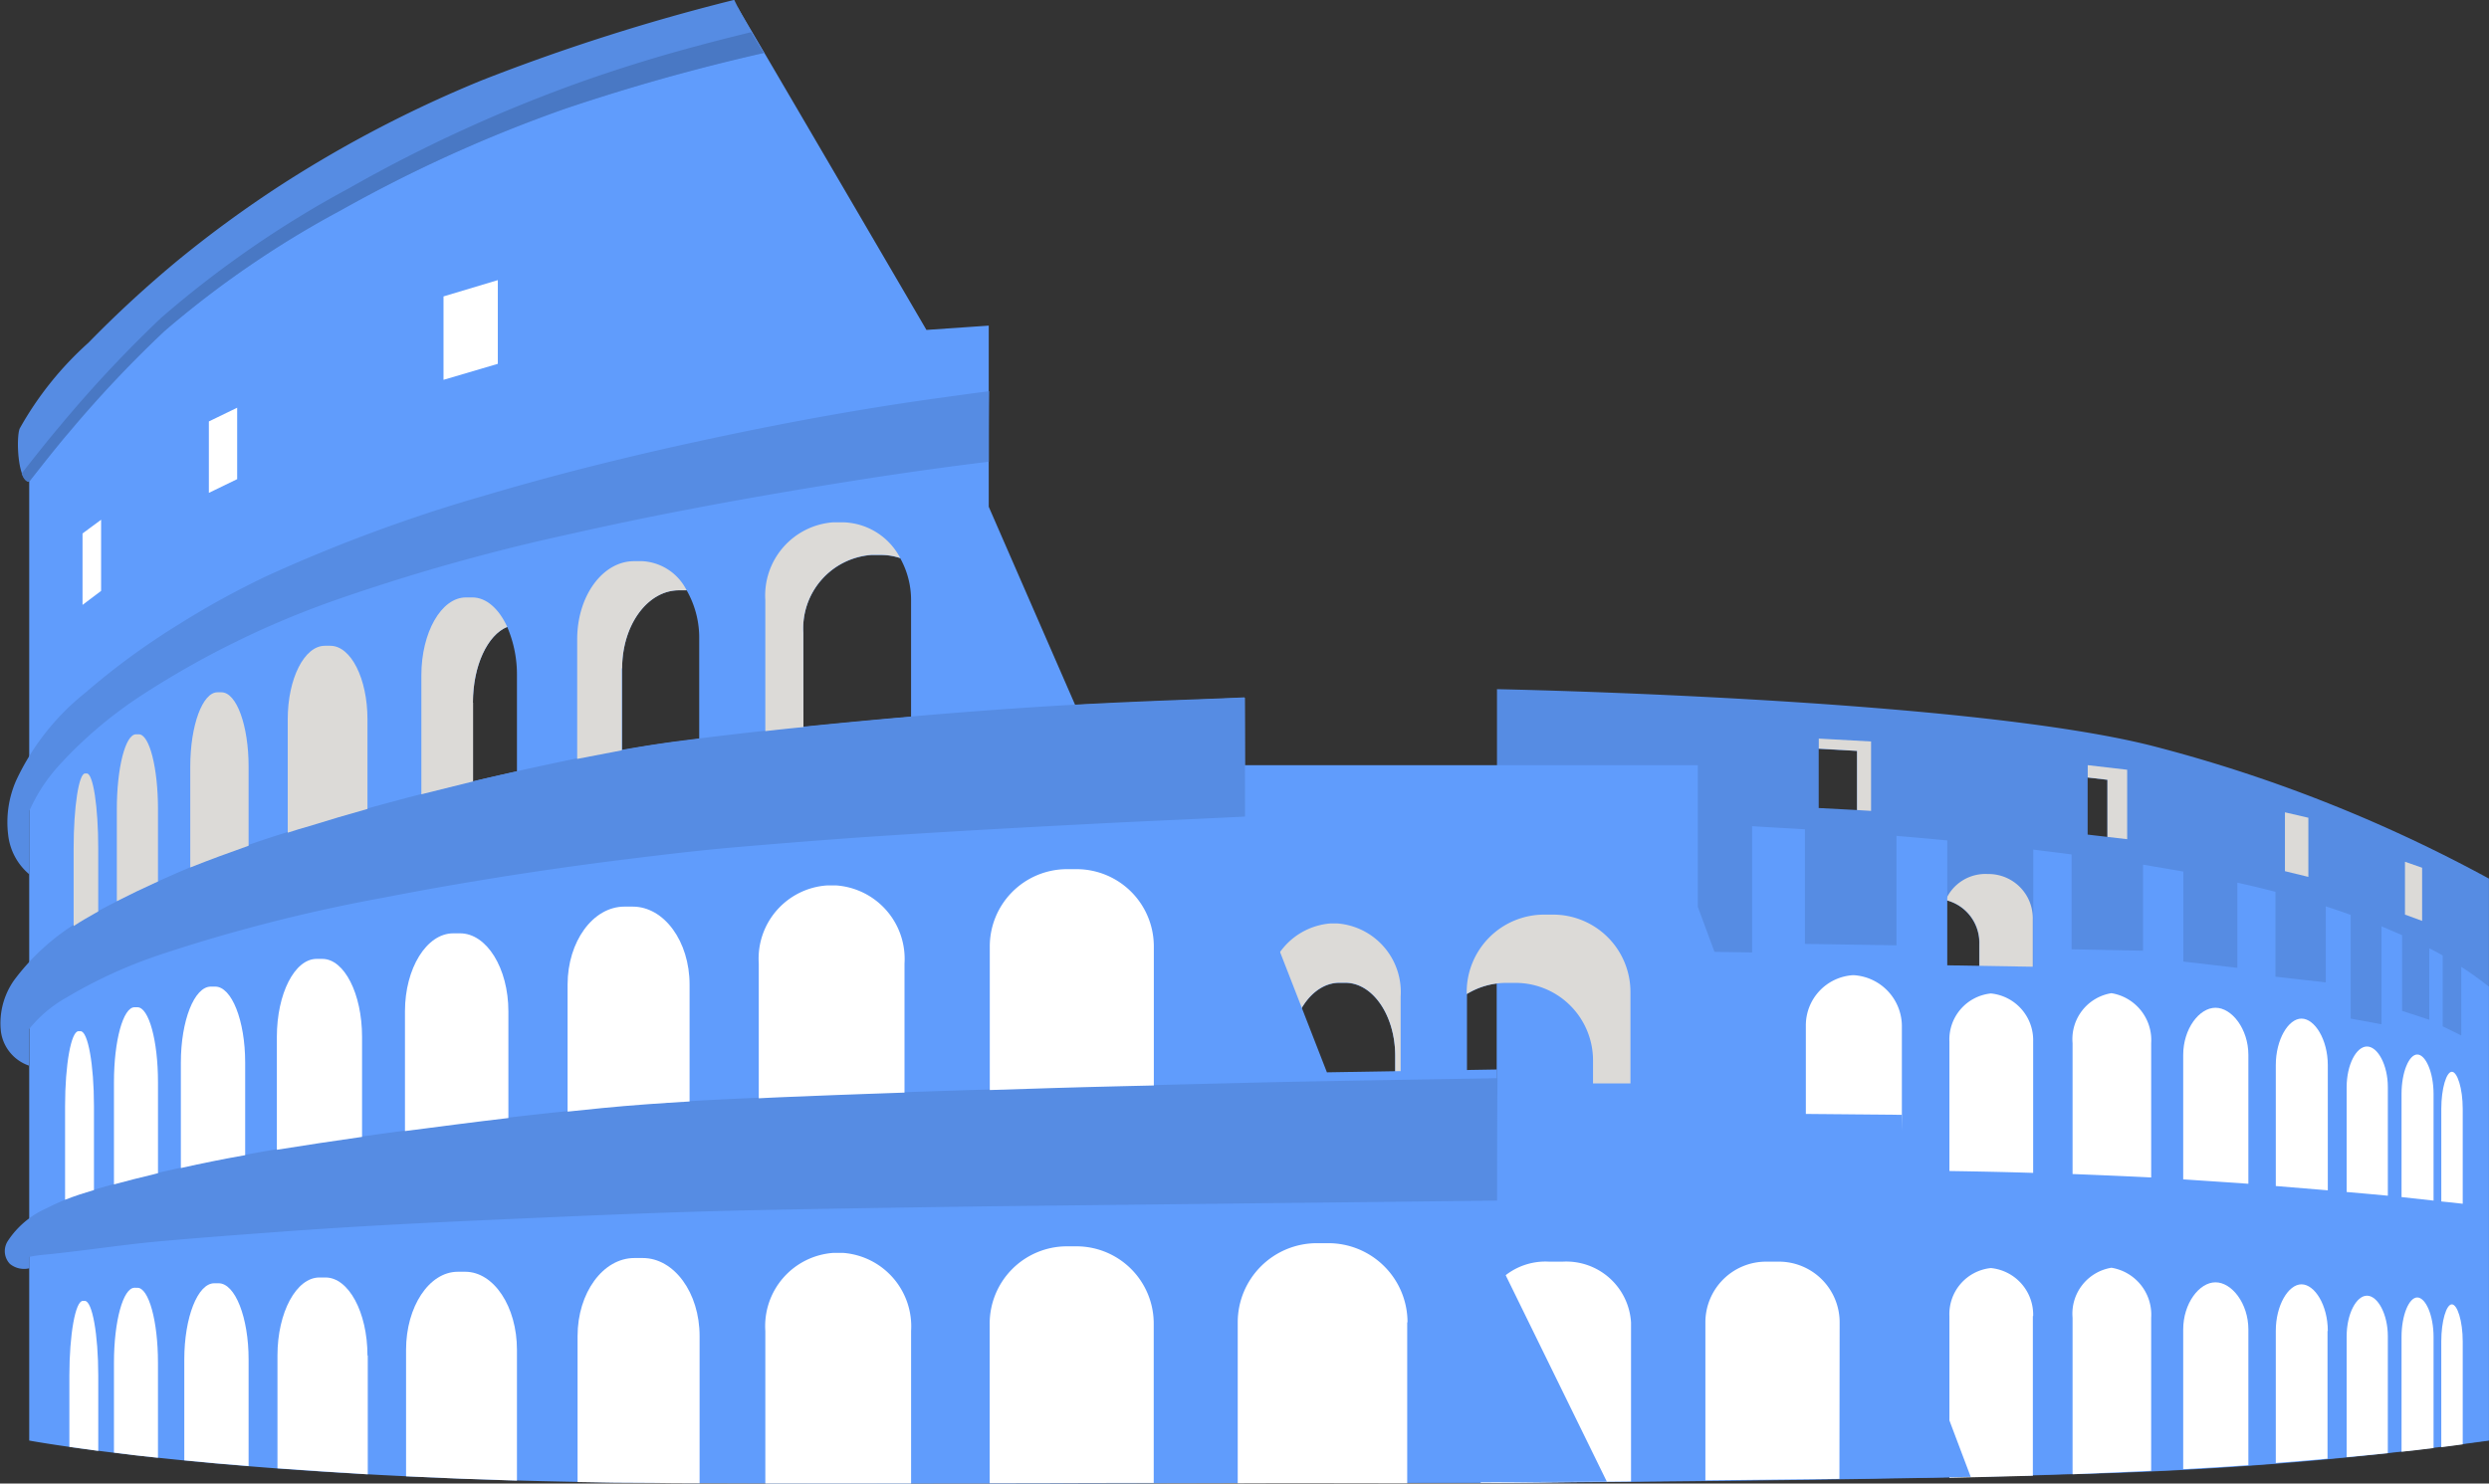 <svg id="Group_1474" data-name="Group 1474" xmlns="http://www.w3.org/2000/svg" width="97.957" height="58.404" viewBox="0 0 97.957 58.404">
  <rect x="0" y="0" width="97.957" height="58.404" fill="#333333" stroke="none"/>
  <path id="Path_41991" data-name="Path 41991" d="M400.549,198.647c-7.446-1.878-25.769-2.227-25.769-2.227v31.247s15.4-.09,22.44-.337a144.561,144.561,0,0,0,16.6-1.327V203.878A57.914,57.914,0,0,0,400.549,198.647Zm-11.6,2.531-1.507-.079v-2.328l1.507.079Zm4.825,6.805h-1.5V205.5a1.952,1.952,0,0,1,.157-.776,1.727,1.727,0,0,1,1.327,1.732v1.53Zm5.028-5.748-.776-.09V199.9l.776.09Z" transform="translate(-315.865 -169.289)" fill="#568ce3"/>
  <path id="Path_41992" data-name="Path 41992" d="M392.133,202.89a1.7,1.7,0,0,0-1.653,1.024,1.727,1.727,0,0,1,1.327,1.732v1.519h2.1v-2.486A1.742,1.742,0,0,0,392.133,202.89Z" transform="translate(-313.905 -168.482)" fill="#dcdad7"/>
  <path id="Path_41993" data-name="Path 41993" d="M386.04,198.15v.394l1.507.09v2.328l.551.034v-2.733Z" transform="translate(-314.46 -169.073)" fill="#dcdad7"/>
  <path id="Path_41994" data-name="Path 41994" d="M412.731,206.789v2.7l-.731-.36v-2.79c-.169-.09-.337-.191-.529-.281v2.812l-1.069-.349v-2.981c-.259-.112-.529-.225-.81-.349v3.858l-1.215-.225v-4.083q-.472-.169-.979-.337V207.4l-1.98-.225v-3.341c-.472-.124-.979-.247-1.5-.36v3.352l-2.126-.247v-3.543q-.776-.135-1.586-.27v3.386l-2.812-.056v-3.734c-.506-.067-1-.124-1.507-.191v4.612l-3.386-.056v-4.915c-.675-.067-1.339-.124-2-.18v4.308l-3.6-.056v-4.511c-.709-.045-1.406-.079-2.081-.124v4.972l-4.151-.067v-5.084c-3.543-.124-5.894-.124-5.894-.124v26.141s15.4-.09,22.44-.337a144.561,144.561,0,0,0,16.6-1.327V207.565A12.464,12.464,0,0,0,412.731,206.789Z" transform="translate(-315.865 -168.725)" fill="#609cfc"/>
  <path id="Path_41995" data-name="Path 41995" d="M403.272,203.272l-.922-.225V200.73l.922.214Z" transform="translate(-312.424 -168.751)" fill="#dcdad7"/>
  <path id="Path_41996" data-name="Path 41996" d="M407.225,204.788l-.675-.247V202.46l.675.236Z" transform="translate(-311.9 -168.535)" fill="#dcdad7"/>
  <path id="Path_41997" data-name="Path 41997" d="M395.45,199.08v.484l.776.09v2.25l.776.09V199.26Z" transform="translate(-313.285 -168.957)" fill="#dcdad7"/>
  <path id="Path_41998" data-name="Path 41998" d="M406.13,214.8v-4.274c0-.877-.4-1.6-.821-1.6s-.8.72-.8,1.6v4.128C405.095,214.7,405.635,214.757,406.13,214.8Z" transform="translate(-312.154 -167.728)" fill="#fff"/>
  <path id="Path_41999" data-name="Path 41999" d="M408.664,215.007v-3.734c0-.81-.214-1.462-.427-1.462s-.416.652-.416,1.462v3.644C408.135,214.95,408.416,214.973,408.664,215.007Z" transform="translate(-311.741 -167.618)" fill="#fff"/>
  <path id="Path_42000" data-name="Path 42000" d="M404.077,214.71v-4.927c0-1.012-.517-1.833-1.035-1.833s-1.012.821-1.012,1.833v4.758C402.75,214.6,403.436,214.654,404.077,214.71Z" transform="translate(-312.464 -167.85)" fill="#fff"/>
  <path id="Path_42001" data-name="Path 42001" d="M407.69,214.958v-4.2c0-.855-.315-1.552-.641-1.552s-.619.7-.619,1.552v4.061C406.891,214.868,407.307,214.913,407.69,214.958Z" transform="translate(-311.915 -167.693)" fill="#fff"/>
  <path id="Path_42002" data-name="Path 42002" d="M387.266,214.056h2.1V208.41a2.016,2.016,0,0,0-1.912-1.98,1.978,1.978,0,0,0-1.867,1.98v5.624C386.152,214.034,386.7,214.045,387.266,214.056Z" transform="translate(-314.516 -168.04)" fill="#fff"/>
  <path id="Path_42003" data-name="Path 42003" d="M393.906,214.134V208.96a1.847,1.847,0,0,0-1.665-1.89,1.821,1.821,0,0,0-1.631,1.89v5.1C391.746,214.078,392.86,214.1,393.906,214.134Z" transform="translate(-313.889 -167.96)" fill="#fff"/>
  <path id="Path_42004" data-name="Path 42004" d="M398.013,214.315v-5.287a1.872,1.872,0,0,0-1.564-1.968,1.831,1.831,0,0,0-1.53,1.968v5.152C396.067,214.225,397.125,214.27,398.013,214.315Z" transform="translate(-313.351 -167.961)" fill="#fff"/>
  <path id="Path_42005" data-name="Path 42005" d="M401.355,214.5v-5.073c0-1.024-.652-1.856-1.294-1.856s-1.271.832-1.271,1.856v4.9Q400.106,214.415,401.355,214.5Z" transform="translate(-312.868 -167.898)" fill="#fff"/>
  <path id="Path_42006" data-name="Path 42006" d="M404.077,219.083c0-1.012-.517-1.833-1.035-1.833s-1.012.821-1.012,1.833v5.2c.731-.056,1.406-.113,2.036-.169v-5.028Z" transform="translate(-312.464 -166.689)" fill="#fff"/>
  <path id="Path_42007" data-name="Path 42007" d="M401.355,219.036c0-1.024-.652-1.856-1.294-1.856s-1.271.832-1.271,1.856v5.5c.9-.045,1.755-.1,2.565-.157Z" transform="translate(-312.868 -166.698)" fill="#fff"/>
  <path id="Path_42008" data-name="Path 42008" d="M408.236,217.95c-.214,0-.416.652-.416,1.462v4.162c.326-.045.6-.079.844-.112v-4.049C408.664,218.6,408.45,217.95,408.236,217.95Z" transform="translate(-311.741 -166.601)" fill="#fff"/>
  <path id="Path_42009" data-name="Path 42009" d="M398.013,218.638a1.872,1.872,0,0,0-1.564-1.968,1.831,1.831,0,0,0-1.53,1.968V224.8c1.08-.045,2.115-.09,3.093-.135Z" transform="translate(-313.351 -166.762)" fill="#fff"/>
  <path id="Path_42010" data-name="Path 42010" d="M406.13,219.247c0-.877-.4-1.6-.821-1.6s-.8.72-.8,1.6v4.758c.585-.056,1.125-.112,1.62-.157Z" transform="translate(-312.154 -166.639)" fill="#fff"/>
  <path id="Path_42011" data-name="Path 42011" d="M393.906,218.57a1.847,1.847,0,0,0-1.665-1.89,1.821,1.821,0,0,0-1.631,1.89v6.366c1.17-.022,2.283-.056,3.284-.079V218.57Z" transform="translate(-313.889 -166.76)" fill="#fff"/>
  <path id="Path_42012" data-name="Path 42012" d="M407.69,219.262c0-.855-.315-1.552-.641-1.552s-.619.7-.619,1.552v4.522c.461-.045.889-.1,1.26-.146Z" transform="translate(-311.915 -166.632)" fill="#fff"/>
  <path id="Path_42013" data-name="Path 42013" d="M392.2,220.845l-.349-8-5.017-.045-3.014-8.144V199.08H365.68v28.255H375.9l18.661-.236ZM371.911,211.6H367.75v-1.069c0-1.586.877-2.88,1.968-2.88h.225c1.091,0,1.968,1.294,1.968,2.88Zm7.784,0h-4.96V208.09a2.985,2.985,0,0,1,1.575-.439h.349a3.051,3.051,0,0,1,3.048,3.048v.9Z" transform="translate(-317.001 -168.957)" fill="#609cfc"/>
  <path id="Path_42014" data-name="Path 42014" d="M377.117,204.31h-.349a3.051,3.051,0,0,0-3.048,3.048v.079a2.985,2.985,0,0,1,1.575-.439h.349a3.051,3.051,0,0,1,3.048,3.048v.911h1.473V207.37A3.046,3.046,0,0,0,377.117,204.31Z" transform="translate(-315.997 -168.304)" fill="#dcdad7"/>
  <path id="Path_42015" data-name="Path 42015" d="M369.506,204.62h-.281a2.7,2.7,0,0,0-2.475,2.88v3.4h.866v-1.069c0-1.586.877-2.88,1.968-2.88h.225c1.091,0,1.968,1.294,1.968,2.88V210.9h.214v-3.4A2.708,2.708,0,0,0,369.506,204.62Z" transform="translate(-316.867 -168.266)" fill="#dcdad7"/>
  <path id="Path_42016" data-name="Path 42016" d="M387.355,218.856a2.391,2.391,0,0,0-2.4-2.4h-.484a2.391,2.391,0,0,0-2.4,2.4v6.209l5.275-.056Z" transform="translate(-314.954 -166.788)" fill="#fff"/>
  <path id="Path_42017" data-name="Path 42017" d="M380.127,225.11v-6.254a2.552,2.552,0,0,0-2.688-2.4h-.54a2.552,2.552,0,0,0-2.688,2.4v6.31h.63Z" transform="translate(-315.936 -166.788)" fill="#fff"/>
  <path id="Path_42018" data-name="Path 42018" d="M381.189,221.772v-7.4l-6.693.112-3.228-8.29v-6.456l-6.681.281-3.4-7.8v-7.131l-2.452.169s-4.454-7.626-7.435-12.71a62.623,62.623,0,0,0-9.876,3.026,44.934,44.934,0,0,0-18,13.217v40.19s8.267,1.552,24.566,1.665c10.449.079,37.524-.045,37.524-.045Zm-38.57-19.133c-.574.124-1.159.259-1.732.394v-3.1c0-1.451.574-2.666,1.35-2.981a4.747,4.747,0,0,1,.382,1.912Zm7.188-1.282c-.3.034-.607.079-.911.112-.709.09-1.429.2-2.137.337v-3.228c0-1.7,1-3.071,2.238-3.071h.3a3.759,3.759,0,0,1,.495,1.923v3.926Zm8.324-.866c-1.417.124-2.835.259-4.241.4v-3.7a2.9,2.9,0,0,1,2.677-3.071h.382a2.4,2.4,0,0,1,.754.124,3.39,3.39,0,0,1,.427,1.665v4.578Z" transform="translate(-322.274 -172.269)" fill="#609cfc"/>
  <path id="Path_42019" data-name="Path 42019" d="M361.286,188.768c-2.6.315-4.859.664-7.435,1.091-3.014.506-6.006,1.069-8.987,1.743a78.87,78.87,0,0,0-9.055,2.531,35.591,35.591,0,0,0-7.682,3.712,16.877,16.877,0,0,0-3.341,2.778,6.689,6.689,0,0,0-1.26,1.89v2.5a2.367,2.367,0,0,1-.832-1.541,4.083,4.083,0,0,1,.315-2.16,9.609,9.609,0,0,1,2.711-3.442,28.158,28.158,0,0,1,3.633-2.666,33.864,33.864,0,0,1,3.487-1.923,61.976,61.976,0,0,1,8.729-3.217c2.958-.877,5.961-1.608,8.987-2.25,2.846-.607,5.7-1.125,8.582-1.53.72-.1,1.44-.2,2.16-.292C361.286,187.059,361.286,187.655,361.286,188.768Z" transform="translate(-322.371 -170.591)" fill="#568ce3"/>
  <path id="Path_42020" data-name="Path 42020" d="M352.4,174.381a75.792,75.792,0,0,0-7.817,2.193,55.383,55.383,0,0,0-8.819,3.993,38,38,0,0,0-6.963,4.769,46.48,46.48,0,0,0-3.734,3.959c-.517.6-1.372,1.676-1.586,1.968-.461,0-.529-1.732-.382-2.092a13.131,13.131,0,0,1,2.7-3.374,45.1,45.1,0,0,1,3.588-3.3,45.631,45.631,0,0,1,3.993-2.913,48.324,48.324,0,0,1,7.919-4.128,80.44,80.44,0,0,1,9.921-3.161C351.443,172.761,351.848,173.492,352.4,174.381Z" transform="translate(-322.324 -172.3)" fill="#568ce3"/>
  <path id="Path_42021" data-name="Path 42021" d="M345.386,175.31a57.729,57.729,0,0,0-9.347,4.263,40.734,40.734,0,0,0-7.39,5.1,49.2,49.2,0,0,0-3.959,4.229c-.461.54-1.181,1.451-1.53,1.9.068.191.169.326.292.326.225-.281,1.069-1.372,1.586-1.968a46.5,46.5,0,0,1,3.734-3.959,38.789,38.789,0,0,1,6.963-4.769,55.841,55.841,0,0,1,8.818-3.993,80.478,80.478,0,0,1,7.817-2.193c-.18-.292-.349-.574-.495-.821C349.829,173.926,347.838,174.455,345.386,175.31Z" transform="translate(-322.308 -172.16)" fill="#4978c4"/>
  <path id="Path_42022" data-name="Path 42022" d="M371.4,201.4c-2.261.112-4.016.18-6.276.3-3.048.158-6.108.326-9.156.54-1.552.113-3.1.236-4.668.371s-3.093.326-4.634.517c-3.093.394-6.164.877-9.223,1.474a64.577,64.577,0,0,0-8.819,2.261,18.976,18.976,0,0,0-3.633,1.676,5.035,5.035,0,0,0-1.451,1.237v1.428a1.656,1.656,0,0,1-1.1-1.327,2.935,2.935,0,0,1,.517-2.036,8.889,8.889,0,0,1,3.206-2.666,42.042,42.042,0,0,1,8.414-3.419c2.947-.911,5.95-1.665,8.965-2.317,1.811-.394,3.633-.754,5.467-1,3.082-.4,6.164-.709,9.257-.979,2.958-.259,5.939-.461,8.886-.585,1.507-.067,2.722-.1,4.229-.169C371.4,198.184,371.4,200.219,371.4,201.4Z" transform="translate(-322.402 -169.253)" fill="#568ce3"/>
  <path id="Path_42023" data-name="Path 42023" d="M381.3,214.854l-3.026.034c-2.655.034-5.32.056-7.975.09l-8.965.1c-3.149.045-6.31.09-9.46.157-3.093.067-6.186.2-9.28.337-3.06.135-6.108.281-9.156.506-1.519.113-3.048.225-4.567.36-1.462.124-2.9.349-4.364.506-.18.022-.36.034-.551.056-.169.022-.247.034-.416.068v.45a.888.888,0,0,1-.765-.169.728.728,0,0,1-.09-.9,3.49,3.49,0,0,1,1.507-1.282,10.2,10.2,0,0,1,2.013-.776c.731-.214,1.462-.4,2.193-.585a85.328,85.328,0,0,1,8.4-1.5c3.093-.427,6.2-.821,9.313-1.114,2.643-.247,5.3-.36,7.952-.461q4.724-.186,9.448-.315,4.522-.118,9.043-.225c2.733-.056,5.455-.1,8.189-.146.259,0,.315-.011.574-.011C381.3,211.739,381.3,213.932,381.3,214.854Z" transform="translate(-322.381 -167.589)" fill="#568ce3"/>
  <path id="Path_42024" data-name="Path 42024" d="M340.057,185.4l-2.137.63v-3.284l2.137-.641Z" transform="translate(-320.465 -171.077)" fill="#fff"/>
  <path id="Path_42025" data-name="Path 42025" d="M330.824,189.382l-1.114.54V187.11l1.114-.54Z" transform="translate(-321.49 -170.519)" fill="#fff"/>
  <path id="Path_42026" data-name="Path 42026" d="M326.021,193.291l-.731.551V191.03l.731-.54Z" transform="translate(-322.042 -170.029)" fill="#fff"/>
  <path id="Path_42027" data-name="Path 42027" d="M331.381,220.213c0-1.654-.529-3-1.181-3h-.169c-.652,0-1.181,1.339-1.181,3v3.971c.776.079,1.62.157,2.531.225v-4.2Z" transform="translate(-321.597 -166.694)" fill="#fff"/>
  <path id="Path_42028" data-name="Path 42028" d="M328.122,224.063v-3.746c0-1.631-.36-2.947-.81-2.947H327.2c-.45,0-.81,1.316-.81,2.947v3.543C326.9,223.928,327.481,224,328.122,224.063Z" transform="translate(-321.905 -166.674)" fill="#fff"/>
  <path id="Path_42029" data-name="Path 42029" d="M325.966,223.735v-2.958c0-1.631-.236-2.947-.529-2.947h-.079c-.292,0-.529,1.316-.529,2.947v2.8C325.167,223.623,325.539,223.679,325.966,223.735Z" transform="translate(-322.099 -166.617)" fill="#fff"/>
  <path id="Path_42030" data-name="Path 42030" d="M335.653,220.081c0-1.7-.742-3.071-1.653-3.071h-.236c-.911,0-1.653,1.372-1.653,3.071v4.443c1.091.079,2.272.157,3.554.236v-4.679Z" transform="translate(-321.191 -166.719)" fill="#fff"/>
  <path id="Path_42031" data-name="Path 42031" d="M347.413,225.194V219.4c0-1.7-1-3.071-2.238-3.071h-.326c-1.237,0-2.238,1.372-2.238,3.071v5.748c.967.022,1.957.034,2.992.034C346.153,225.194,346.761,225.194,347.413,225.194Z" transform="translate(-319.88 -166.804)" fill="#fff"/>
  <path id="Path_42032" data-name="Path 42032" d="M340.974,219.881c0-1.7-.911-3.071-2.036-3.071h-.292c-1.125,0-2.036,1.372-2.036,3.071v4.983c1.361.067,2.823.124,4.364.169Z" transform="translate(-320.629 -166.744)" fill="#fff"/>
  <path id="Path_42033" data-name="Path 42033" d="M363.486,218.991a3.041,3.041,0,0,0-3.014-3.071h-.427a3.042,3.042,0,0,0-3.015,3.071v6.254c2.137,0,4.319-.011,6.456-.011Z" transform="translate(-318.08 -166.855)" fill="#fff"/>
  <path id="Path_42034" data-name="Path 42034" d="M372.391,218.926a3.116,3.116,0,0,0-3.116-3.116h-.45a3.116,3.116,0,0,0-3.116,3.116v6.333c2.4-.011,4.668,0,6.67,0v-6.333Z" transform="translate(-316.997 -166.869)" fill="#fff"/>
  <path id="Path_42035" data-name="Path 42035" d="M354.917,225.227v-6.007a2.9,2.9,0,0,0-2.677-3.071h-.383a2.888,2.888,0,0,0-2.677,3.071v6.007Z" transform="translate(-319.06 -166.826)" fill="#fff"/>
  <path id="Path_42036" data-name="Path 42036" d="M340.642,212.236v-4.2c0-1.7-.855-3.071-1.9-3.071h-.27c-1.046,0-1.9,1.372-1.9,3.071v4.713C337.931,212.574,339.281,212.394,340.642,212.236Z" transform="translate(-320.634 -168.222)" fill="#fff"/>
  <path id="Path_42037" data-name="Path 42037" d="M343.632,211.96c1.147-.113,2.283-.191,3.431-.259v-4.6c0-1.7-1-3.071-2.238-3.071H344.5c-1.237,0-2.238,1.372-2.238,3.071V212.1Z" transform="translate(-319.924 -168.339)" fill="#fff"/>
  <path id="Path_42038" data-name="Path 42038" d="M350.75,211.591c1.316-.056,2.621-.1,3.937-.146v-5.084a2.9,2.9,0,0,0-2.677-3.071h-.382a2.888,2.888,0,0,0-2.677,3.071v5.309C349.546,211.636,350.154,211.614,350.75,211.591Z" transform="translate(-319.089 -168.432)" fill="#fff"/>
  <path id="Path_42039" data-name="Path 42039" d="M335.442,212.868v-3.937c0-1.7-.7-3.071-1.564-3.071h-.225c-.866,0-1.564,1.372-1.564,3.071v4.443C333.215,213.194,334.328,213.025,335.442,212.868Z" transform="translate(-321.193 -168.111)" fill="#fff"/>
  <path id="Path_42040" data-name="Path 42040" d="M359.19,211.347c1.428-.045,2.868-.079,4.3-.112v-5.444a3.041,3.041,0,0,0-3.014-3.071h-.427a3.041,3.041,0,0,0-3.015,3.071v5.624Z" transform="translate(-318.08 -168.503)" fill="#fff"/>
  <path id="Path_42041" data-name="Path 42041" d="M325.816,214.644v-3.307c0-1.631-.236-2.947-.529-2.947h-.079c-.292,0-.529,1.316-.529,2.947v3.689C325.051,214.88,325.434,214.756,325.816,214.644Z" transform="translate(-322.118 -167.795)" fill="#fff"/>
  <path id="Path_42042" data-name="Path 42042" d="M331.261,213.466v-3.644c0-1.654-.529-2.992-1.181-2.992h-.169c-.652,0-1.181,1.339-1.181,2.992v4.151Q330,213.686,331.261,213.466Z" transform="translate(-321.612 -167.99)" fill="#fff"/>
  <path id="Path_42043" data-name="Path 42043" d="M327.909,214.141c.068-.022.146-.034.214-.056V210.5c0-1.631-.36-2.947-.81-2.947H327.2c-.45,0-.81,1.316-.81,2.947v4.027C326.885,214.389,327.391,214.265,327.909,214.141Z" transform="translate(-321.905 -167.9)" fill="#fff"/>
  <path id="Path_42044" data-name="Path 42044" d="M339.175,197.349c0-1.451.574-2.666,1.35-2.981-.326-.709-.821-1.159-1.372-1.159H338.9c-.967,0-1.755,1.372-1.755,3.071v4.679l2.036-.506v-3.1Z" transform="translate(-320.562 -169.69)" fill="#dcdad7"/>
  <path id="Path_42045" data-name="Path 42045" d="M350.676,194.933a2.9,2.9,0,0,1,2.677-3.071h.382a2.4,2.4,0,0,1,.754.124,2.61,2.61,0,0,0-2.25-1.406h-.382a2.888,2.888,0,0,0-2.677,3.071V198.8c.495-.056,1-.112,1.5-.157Z" transform="translate(-319.06 -170.018)" fill="#dcdad7"/>
  <path id="Path_42046" data-name="Path 42046" d="M333.325,202c.754-.236,1.518-.461,2.283-.675v-3.532c0-1.6-.652-2.891-1.462-2.891h-.214c-.81,0-1.462,1.294-1.462,2.891v4.466C332.763,202.166,333.044,202.076,333.325,202Z" transform="translate(-321.146 -169.479)" fill="#dcdad7"/>
  <path id="Path_42047" data-name="Path 42047" d="M344.366,196.158c0-1.7,1-3.071,2.238-3.071h.3a2.074,2.074,0,0,0-1.743-1.147h-.326c-1.237,0-2.238,1.372-2.238,3.071v4.713l1.755-.337v-3.228Z" transform="translate(-319.881 -169.848)" fill="#dcdad7"/>
  <path id="Path_42048" data-name="Path 42048" d="M328.11,203.793v-2.846c0-1.631-.337-2.947-.754-2.947h-.112c-.416,0-.754,1.316-.754,2.947v3.622Q327.283,204.164,328.11,203.793Z" transform="translate(-321.892 -169.092)" fill="#dcdad7"/>
  <path id="Path_42049" data-name="Path 42049" d="M325.846,204.859c.034-.022.068-.034.1-.056v-2.486c0-1.631-.2-2.947-.45-2.947h-.068c-.247,0-.45,1.316-.45,2.947v3.06C325.272,205.185,325.565,205.017,325.846,204.859Z" transform="translate(-322.08 -168.921)" fill="#dcdad7"/>
  <path id="Path_42050" data-name="Path 42050" d="M331.355,202.57v-3.116c0-1.609-.472-2.925-1.069-2.925h-.158c-.585,0-1.069,1.3-1.069,2.925v3.971C329.825,203.121,330.59,202.84,331.355,202.57Z" transform="translate(-321.571 -169.275)" fill="#dcdad7"/>
</svg>
